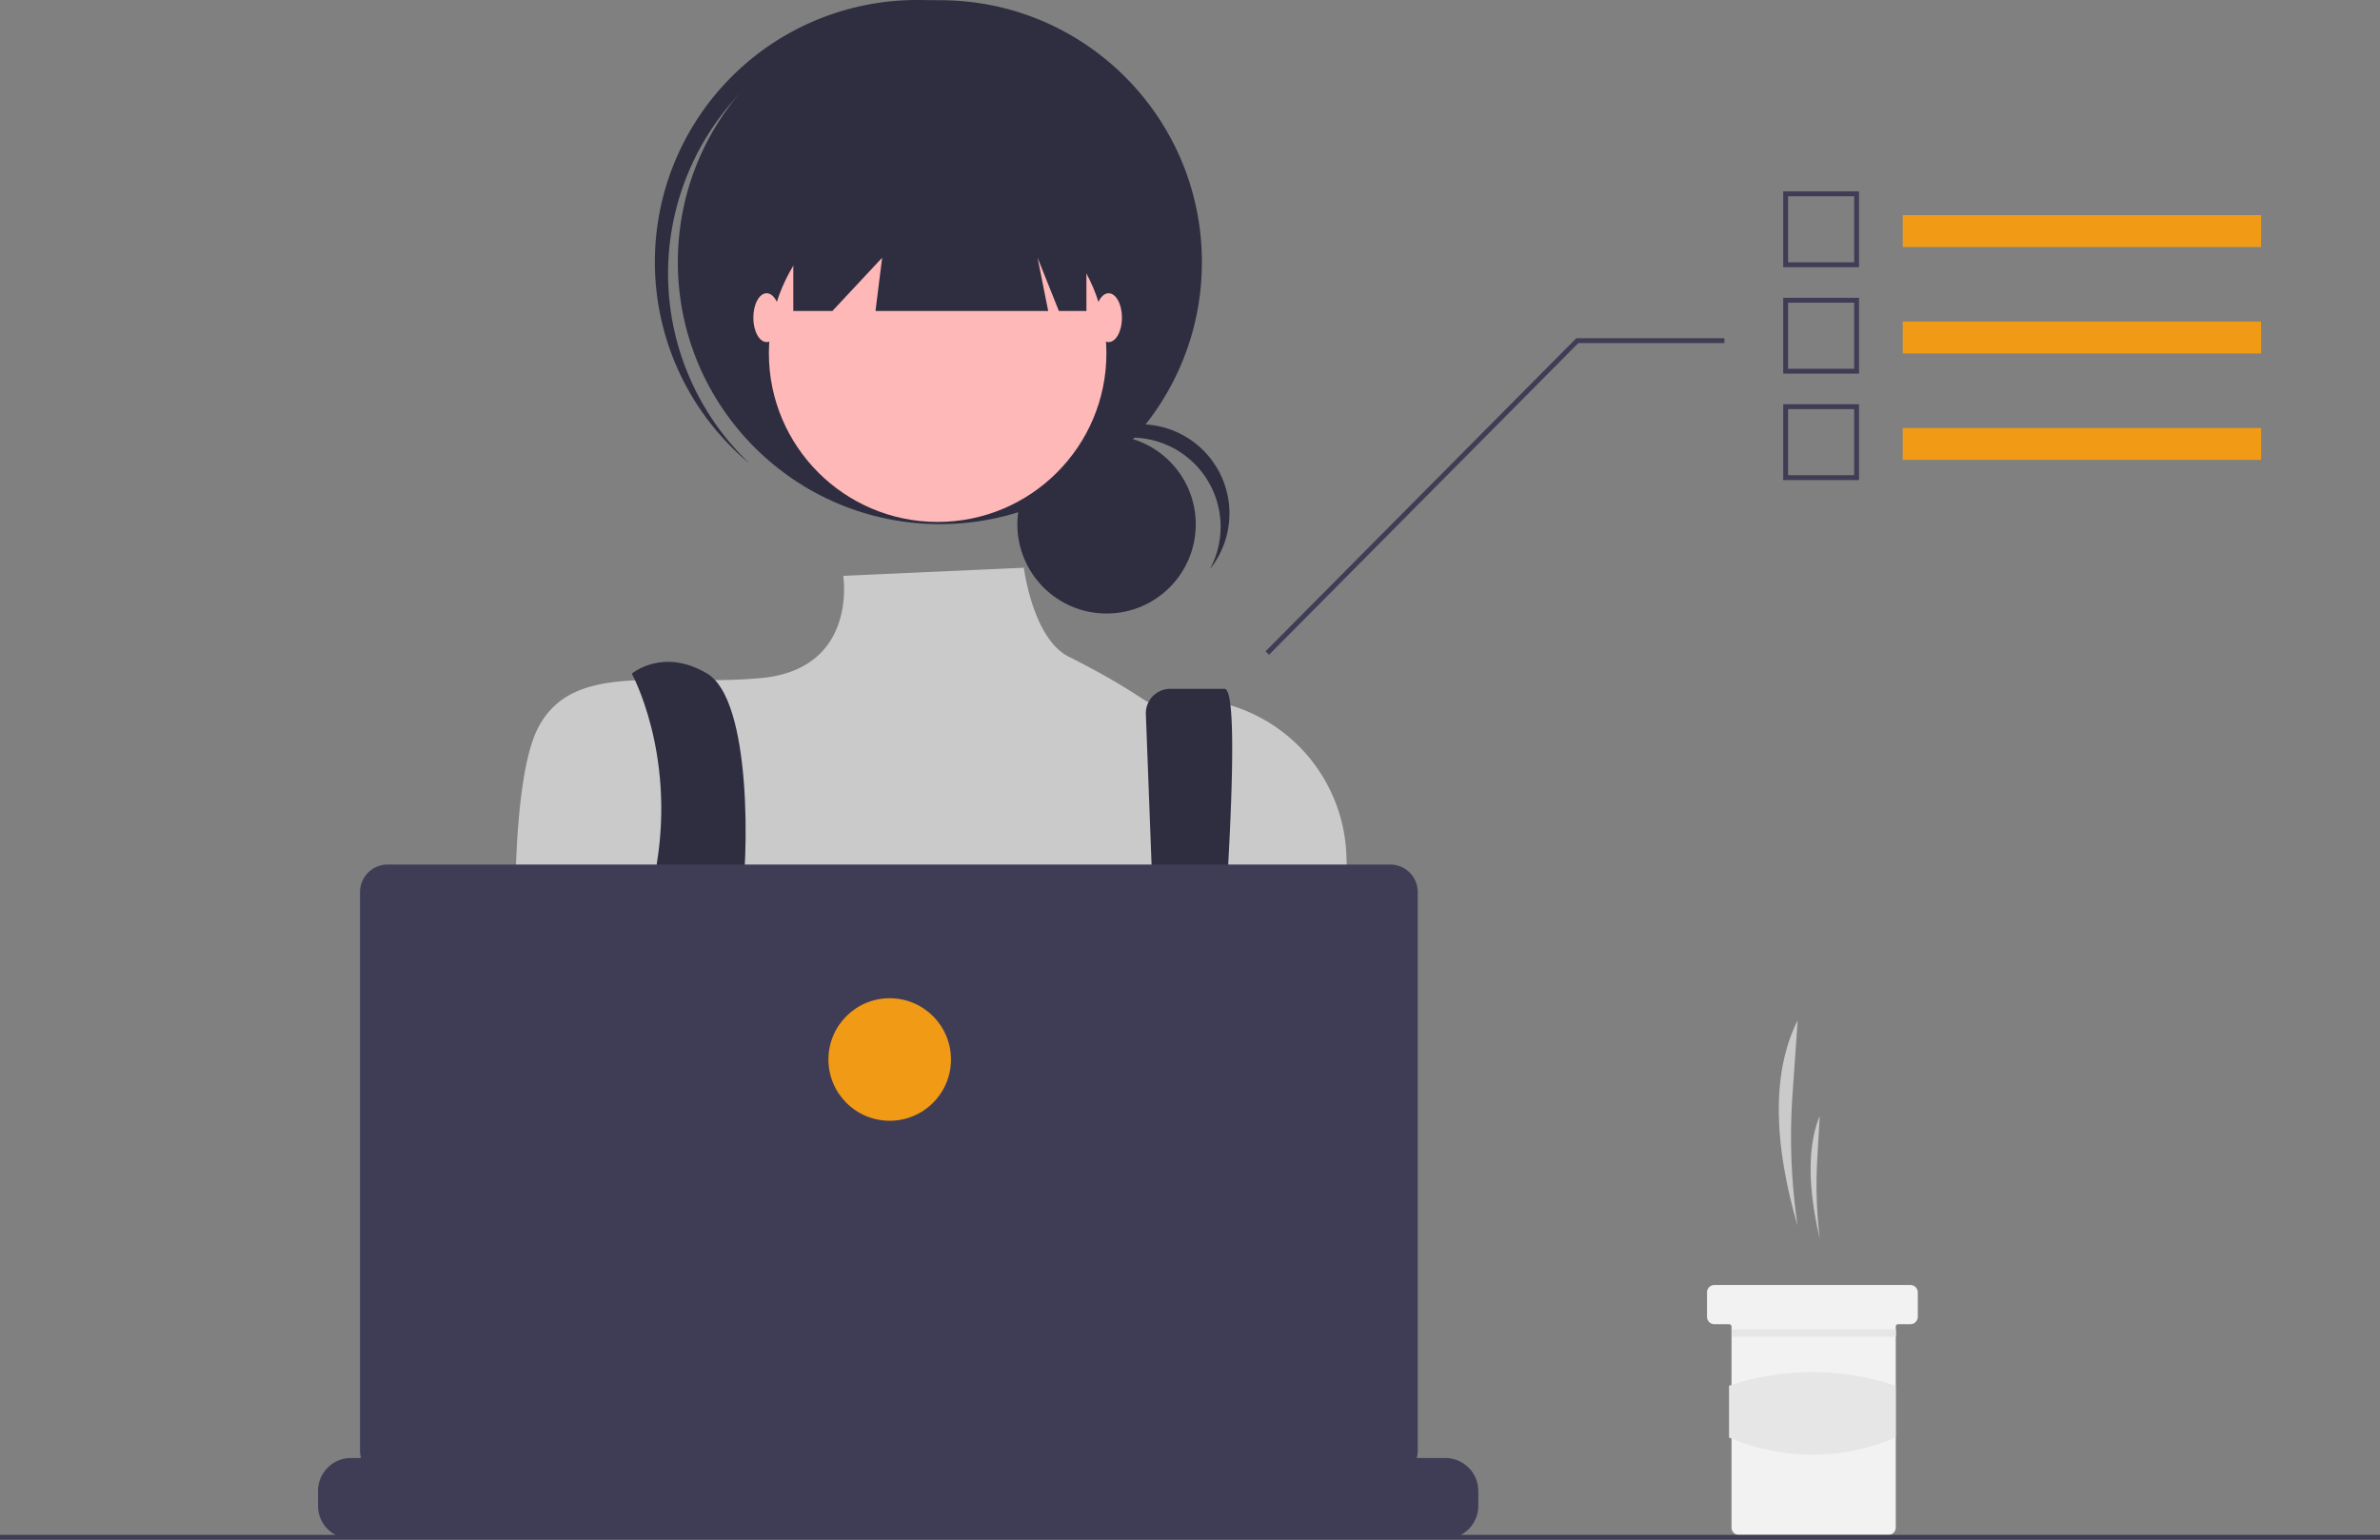 <svg xmlns="http://www.w3.org/2000/svg" width="361.032" height="233.626" viewBox="0 0 361.032 233.626">
  <rect x="0" y="0" width="361.032" height="233.626" fill="#808080" stroke="none"/>
  <g id="Grupo_10689" data-name="Grupo 10689" transform="translate(1059.84 141.033)">
    <path id="Caminho_31146" data-name="Caminho 31146" d="M-331.226,306.6h0A92.821,92.821,0,0,1-332,286.478l.779-11.112h0c-4.291,8.538-3.321,19.777,0,31.231Z" transform="translate(-455.919 -261.584)" fill="#cacaca"/>
    <path id="Caminho_31147" data-name="Caminho 31147" d="M-319.713,332.956h0a68.226,68.226,0,0,1-.375-11.975l.375-6.615h0C-321.778,319.448-321.311,326.138-319.713,332.956Z" transform="translate(-464.086 -286.084)" fill="#cacaca"/>
    <path id="Caminho_31148" data-name="Caminho 31148" d="M-331.4,384.483V388.2a1.122,1.122,0,0,1-1.115,1.115h-1.859a.371.371,0,0,0-.372.369v30.49a1.122,1.122,0,0,1-1.115,1.115h-22.68a1.116,1.116,0,0,1-1.115-1.115V389.689a.373.373,0,0,0-.372-.372h-2.231a1.116,1.116,0,0,1-1.115-1.115v-3.718a1.114,1.114,0,0,1,1.112-1.115h29.747A1.119,1.119,0,0,1-331.4,384.483Z" transform="translate(-437.521 -329.432)" fill="#f2f2f2"/>
    <rect id="Retângulo_6569" data-name="Retângulo 6569" width="24.91" height="1.115" transform="translate(-797.148 60.666)" fill="#e6e6e6"/>
    <path id="Caminho_31149" data-name="Caminho 31149" d="M-329.1,428.845a32.014,32.014,0,0,1-25.282,0v-7.858a39.7,39.7,0,0,1,25.282,0Z" transform="translate(-443.175 -351.766)" fill="#e6e6e6"/>
    <circle id="Elipse_71" data-name="Elipse 71" cx="13.532" cy="13.532" r="13.532" transform="translate(-905.513 -75.009)" fill="#2f2e41"/>
    <path id="Caminho_31150" data-name="Caminho 31150" d="M-616.069,34.136a13.534,13.534,0,0,1,13.532,13.536,13.537,13.537,0,0,1-1.62,6.418,13.529,13.529,0,0,0-2.122-19.014A13.528,13.528,0,0,0-625.293,37.2a13.517,13.517,0,0,0-1.341,2.027A13.5,13.5,0,0,1-616.069,34.136Z" transform="translate(-272.142 -108.772)" fill="#2f2e41"/>
    <circle id="Elipse_72" data-name="Elipse 72" cx="39.749" cy="39.749" r="39.749" transform="translate(-957.017 -141.005)" fill="#2f2e41"/>
    <path id="Caminho_31151" data-name="Caminho 31151" d="M-780.62-125.918a39.742,39.742,0,0,1,55.088-4.168c-.325-.309-.647-.621-.984-.921a39.749,39.749,0,0,0-56.115,3.331,39.749,39.749,0,0,0,3.3,56.084c.338.3.685.583,1.03.87A39.742,39.742,0,0,1-780.62-125.918Z" transform="translate(-167.845 0)" fill="#2f2e41"/>
    <circle id="Elipse_73" data-name="Elipse 73" cx="25.601" cy="25.601" r="25.601" transform="translate(-943.206 -113.045)" fill="#ffb8b8"/>
    <path id="Caminho_31152" data-name="Caminho 31152" d="M-772.512,90.655l-27.4,1.232s2.287,14.168-12.535,15.516-28.3-2.695-33.686,7.411S-849.2,160.9-849.2,160.9s10.106,36.381,18.19,41.771,78.825-2.021,78.825-2.021l29.606-37.382-1-28.829a24.718,24.718,0,0,0-29.072-23.571q-.436.082-.878.177c-.442.094-3.252-2.431-12.175-6.892C-771.161,101.428-772.512,90.655-772.512,90.655Z" transform="translate(-132.014 -145.548)" fill="#cacaca"/>
    <path id="Caminho_31153" data-name="Caminho 31153" d="M-802.054,130.853s6.512,11.815,3.817,28.658,8.612,52.465,8.612,52.465l8.085-2.021s-5.39-35.033-4.042-43.118,1.719-31.942-5.018-35.984S-802.054,130.853-802.054,130.853Z" transform="translate(-161.943 -169.671)" fill="#2f2e41"/>
    <path id="Caminho_31154" data-name="Caminho 31154" d="M-592.323,143.966l2.832,74.592,5.39,3.369s7.748-81.857,3.705-81.857h-8.225a3.707,3.707,0,0,0-3.707,3.707h0Q-592.328,143.871-592.323,143.966Z" transform="translate(-293.694 -176.59)" fill="#2f2e41"/>
    <circle id="Elipse_74" data-name="Elipse 74" cx="3.369" cy="3.369" r="3.369" transform="translate(-951.231 33.883)" fill="#ef7a00"/>
    <circle id="Elipse_75" data-name="Elipse 75" cx="3.369" cy="3.369" r="3.369" transform="translate(-883.859 37.252)" fill="#ef7a00"/>
    <path id="Caminho_31155" data-name="Caminho 31155" d="M-736.168-82.971v25.6h5.929l7.546-8.085L-723.7-57.37H-697.5l-1.617-8.085,3.234,8.085h4.177v-25.6Z" transform="translate(-203.332 -36.475)" fill="#2f2e41"/>
    <ellipse id="Elipse_76" data-name="Elipse 76" cx="2.021" cy="3.705" rx="2.021" ry="3.705" transform="translate(-945.564 -96.539)" fill="#ffb8b8"/>
    <ellipse id="Elipse_77" data-name="Elipse 77" cx="2.021" cy="3.705" rx="2.021" ry="3.705" transform="translate(-893.688 -96.539)" fill="#ffb8b8"/>
    <path id="Caminho_31156" data-name="Caminho 31156" d="M-754.087,456.84V459.1a4.961,4.961,0,0,1-.338,1.811,5.1,5.1,0,0,1-.361.744,5,5,0,0,1-4.294,2.439H-925.1a5,5,0,0,1-4.294-2.439,5.066,5.066,0,0,1-.361-.744,4.954,4.954,0,0,1-.338-1.811V456.84a4.992,4.992,0,0,1,4.991-4.993h9.573v-1.052a.208.208,0,0,1,.207-.208h4.994a.208.208,0,0,1,.208.207v1.053h3.119v-1.052a.208.208,0,0,1,.207-.208h4.994a.208.208,0,0,1,.208.207v1.053h3.123v-1.052a.208.208,0,0,1,.207-.208h4.994a.208.208,0,0,1,.208.207v1.053h3.119v-1.052a.208.208,0,0,1,.207-.208h4.994a.208.208,0,0,1,.208.207v1.053h3.119v-1.052a.208.208,0,0,1,.208-.208h4.994a.208.208,0,0,1,.208.207v1.053h3.123v-1.052a.208.208,0,0,1,.207-.208h4.994a.208.208,0,0,1,.208.207v1.053h3.119v-1.052a.208.208,0,0,1,.208-.208h39.114a.208.208,0,0,1,.208.207h0v1.053h3.123v-1.052a.208.208,0,0,1,.207-.208h4.994a.21.21,0,0,1,.208.208v1.052h3.119v-1.052a.208.208,0,0,1,.207-.208h4.994a.208.208,0,0,1,.208.207h0v1.053h3.119v-1.052a.208.208,0,0,1,.208-.208h4.994a.208.208,0,0,1,.208.207h0v1.053h3.123v-1.052a.208.208,0,0,1,.207-.208h4.994a.207.207,0,0,1,.2.208v1.052h3.123v-1.052a.208.208,0,0,1,.208-.208h4.994a.208.208,0,0,1,.208.207h0v1.053h3.119v-1.052a.208.208,0,0,1,.207-.208h4.994a.208.208,0,0,1,.208.207h0v1.053h14.563a4.992,4.992,0,0,1,4.993,4.991Z" transform="translate(-81.505 -371.658)" fill="#3f3d56"/>
    <rect id="Retângulo_6570" data-name="Retângulo 6570" width="361.032" height="0.744" transform="translate(-1059.84 91.85)" fill="#3f3d56"/>
    <path id="Caminho_31157" data-name="Caminho 31157" d="M-756.682,211.772h-152.08a4.186,4.186,0,0,0-4.186,4.186h0v84.736a4.186,4.186,0,0,0,4.186,4.186h152.08a4.186,4.186,0,0,0,4.186-4.186V215.958a4.186,4.186,0,0,0-4.186-4.186Z" transform="translate(-92.278 -221.634)" fill="#3f3d56"/>
    <circle id="Elipse_78" data-name="Elipse 78" cx="9.295" cy="9.295" r="9.295" transform="translate(-934.173 10.427)" fill="#f19a16"/>
    <path id="Caminho_31158" data-name="Caminho 31158" d="M-542.97,45.013l46.923-47.293h22.153v-.744h-22.463l-.109.11L-543.5,44.49Z" transform="translate(-324.368 -86.698)" fill="#3f3d56"/>
    <rect id="Retângulo_6571" data-name="Retângulo 6571" width="54.365" height="4.844" transform="translate(-771.206 -108.395)" fill="#f19a16"/>
    <path id="Caminho_31159" data-name="Caminho 31159" d="M-320.779-51.426h-11.509V-62.935h11.509Zm-10.765-.744h10.022V-62.191h-10.022Z" transform="translate(-457.052 -49.062)" fill="#3f3d56"/>
    <rect id="Retângulo_6572" data-name="Retângulo 6572" width="54.365" height="4.844" transform="translate(-771.206 -92.247)" fill="#f19a16"/>
    <path id="Caminho_31160" data-name="Caminho 31160" d="M-320.779-7.992h-11.509V-19.5h11.509Zm-10.765-.744h10.022V-18.757h-10.022Z" transform="translate(-457.052 -76.347)" fill="#3f3d56"/>
    <rect id="Retângulo_6573" data-name="Retângulo 6573" width="54.365" height="4.844" transform="translate(-771.206 -76.099)" fill="#f19a16"/>
    <path id="Caminho_31161" data-name="Caminho 31161" d="M-320.779,35.44h-11.509V23.931h11.509Zm-10.765-.744h10.022V24.675h-10.022Z" transform="translate(-457.052 -103.631)" fill="#3f3d56"/>
  </g>
</svg>
